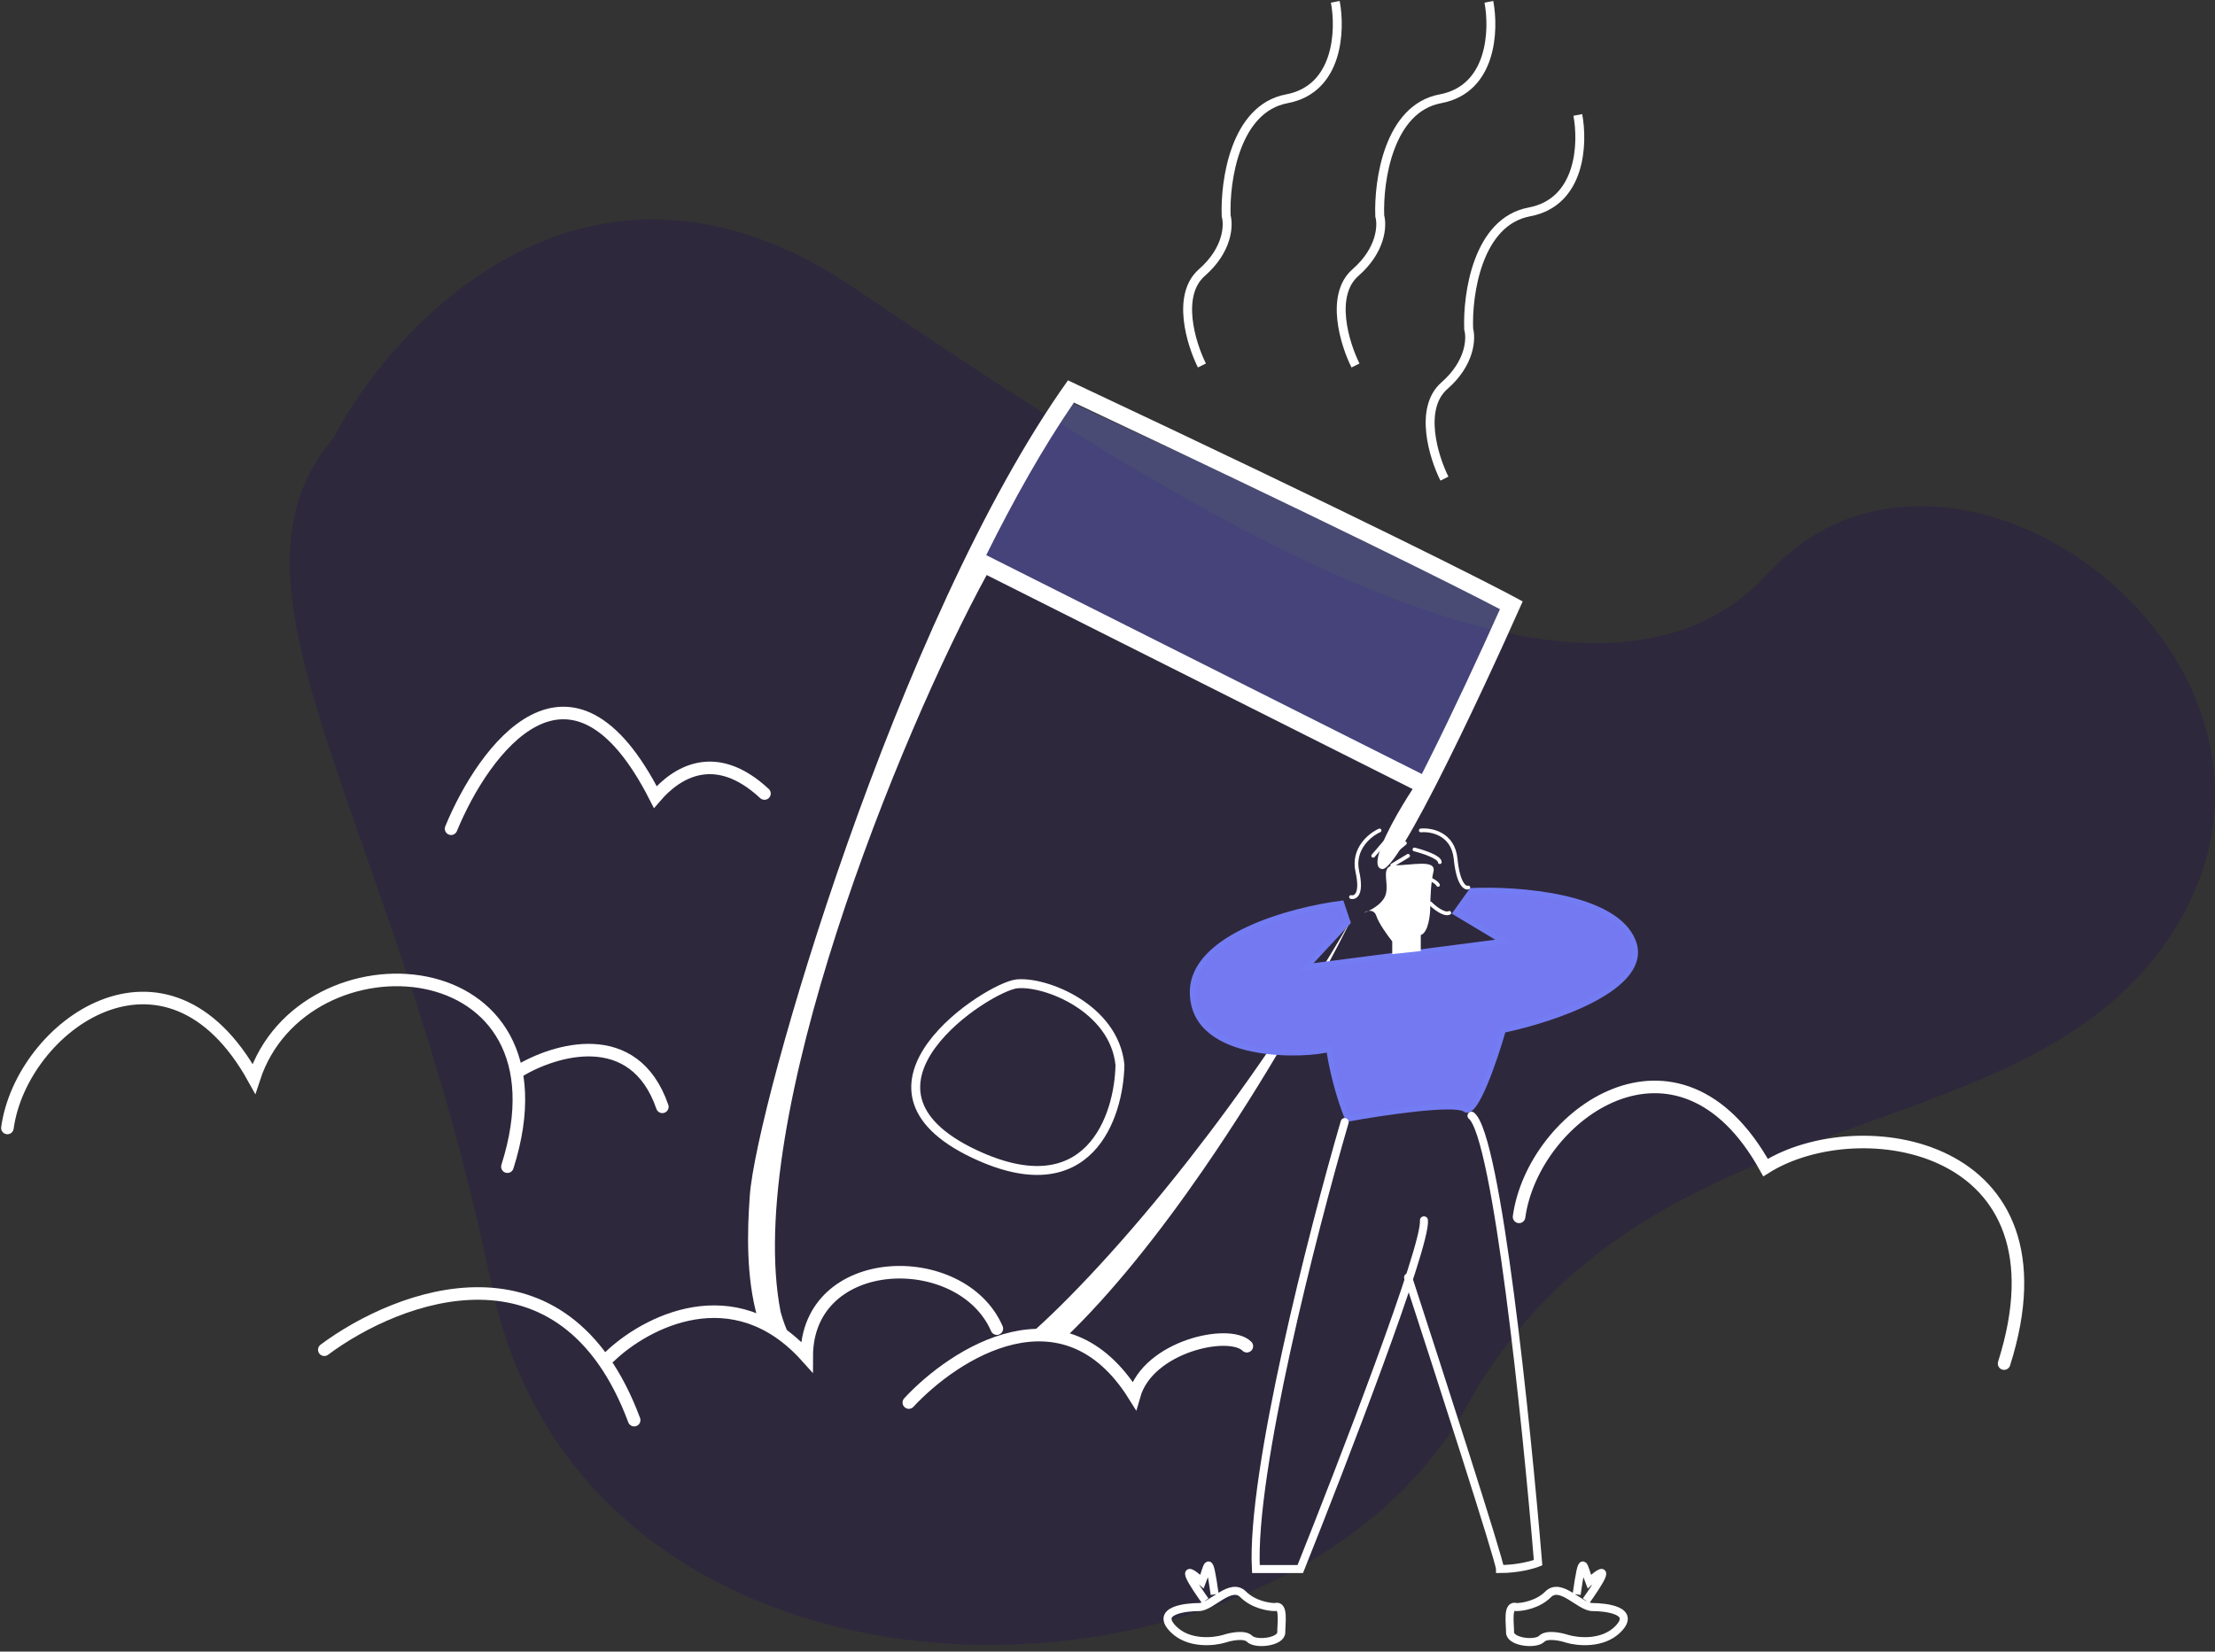 <svg width="299" height="223" viewBox="0 0 299 223" fill="none" xmlns="http://www.w3.org/2000/svg">
<rect x="0" y="0" width="299" height="223" fill="#333333" stroke="none"/>
<path d="M115.498 39.001C80.244 15.046 53.728 42.579 44.877 59.34C27.648 79.679 53.352 110.752 66.346 173.464C79.34 236.176 173.126 234.481 197.984 189.848C222.843 145.215 277.08 157.645 295.159 122.616C313.238 87.588 262.956 50.865 238.662 77.419C214.368 103.972 159.566 68.944 115.498 39.001Z" fill="#2E273E" fill-opacity="0.88"/>
<path d="M131.586 155.831C146.956 163.059 151.054 150.812 151.182 143.785C150.403 136.087 141.115 132.452 137.266 132.842C133.417 133.231 112.375 146.796 131.586 155.831Z" stroke="white" stroke-width="1.204" stroke-linecap="round"/>
<path d="M193.261 105.462L132.779 74.878L143.18 53.674L204.65 82.156L193.261 105.462Z" fill="#757AF2" fill-opacity="0.34"/>
<path d="M180.249 0.243C180.977 4.063 180.686 12.028 173.702 13.338C166.718 14.647 165.336 24.432 165.518 29.16C165.882 30.433 165.736 33.743 162.244 36.799C158.753 39.854 160.79 46.438 162.244 49.348" stroke="white" stroke-width="1.204"/>
<path d="M212.986 15.52C213.713 19.34 213.422 27.305 206.438 28.615C199.455 29.924 198.072 39.709 198.254 44.437C198.618 45.71 198.473 49.02 194.981 52.076C191.489 55.131 193.526 61.715 194.981 64.625" stroke="white" stroke-width="1.204"/>
<path d="M200.982 0.243C201.709 4.063 201.418 12.028 194.435 13.338C187.451 14.647 186.069 24.432 186.25 29.16C186.614 30.433 186.469 33.743 182.977 36.799C179.485 39.854 181.522 46.438 182.977 49.348" stroke="white" stroke-width="1.204"/>
<path d="M60.89 111.895C65.326 101.121 77.05 85.183 88.458 107.617C91.31 104.29 96.538 100.963 103.193 107.142M1 152.297C2.901 138.513 22.484 124.349 34.272 145.643C40.926 125.204 78.001 127.581 68.495 157.525" stroke="white" stroke-width="1.695" stroke-linecap="round"/>
<path d="M205.056 164.301C206.957 150.516 226.54 136.352 238.328 157.646C250.886 149.739 280.034 154.167 270.528 184.112" stroke="white" stroke-width="1.695" stroke-linecap="round"/>
<path d="M69.921 144.692C74.832 141.682 85.606 138.418 89.409 149.445" stroke="white" stroke-width="1.695" stroke-linecap="round"/>
<path fill-rule="evenodd" clip-rule="evenodd" d="M186.525 114.132C187.195 112.438 188.341 110.346 189.422 108.556C189.869 107.815 190.304 107.127 190.691 106.539L188.558 105.467L133.191 77.639C121.418 99.2 100.315 151.261 105.378 177.149C105.709 178.352 106.118 179.436 106.593 180.409C105.787 179.867 105.442 179.848 105.121 179.831C104.628 179.805 104.194 179.781 102.239 177.864C100.72 172.438 100.858 166.333 101.215 161.422C102.108 149.11 121.151 83.628 144.165 51.356C183.946 70.065 201.66 79.049 205.545 81.203C202.651 87.729 198.042 97.74 194.05 105.572C193.915 105.837 193.781 106.1 193.647 106.359C191.723 110.102 189.964 113.281 188.639 115.242C188.475 115.485 188.318 115.71 188.167 115.914C187.468 116.864 186.925 117.382 186.589 117.342C185.81 117.25 185.797 116.327 186.208 115.016C186.296 114.738 186.403 114.441 186.525 114.132ZM143.604 180.817C150.039 174.687 156.507 166.507 162.421 157.937C170.704 145.932 177.9 133.161 182.392 124.183C175.152 136.645 167.527 147.563 160.509 156.531C151.832 167.618 144.082 175.724 139.129 180.082C140.984 180.155 142.53 180.378 143.604 180.817ZM134.256 75.52L133.128 74.953C136.89 67.37 140.864 60.332 144.963 54.353C178.91 70.336 196.271 78.999 202.479 82.252C199.816 88.194 196.127 96.155 192.76 102.867C192.481 103.424 192.204 103.971 191.931 104.507L191.756 104.419L134.256 75.52Z" fill="white"/>
<path d="M43.778 182.242C53.76 174.795 76.1 166.271 85.606 191.748" stroke="white" stroke-width="1.695" stroke-linecap="round"/>
<path d="M82.278 183.192C87.031 178.598 99.009 172.165 108.896 183.192C108.896 168.933 129.81 168.458 134.563 179.39" stroke="white" stroke-width="1.695" stroke-linecap="round"/>
<path d="M122.681 189.371C128.86 182.717 143.594 173.211 153.101 188.421C155.002 181.766 165.934 179.39 168.311 181.766" stroke="white" stroke-width="1.695" stroke-linecap="round"/>
<path d="M193.072 121.971C193.643 122.542 194.955 123.597 195.64 123.255" stroke="white" stroke-width="0.504" stroke-linecap="round"/>
<path d="M197.78 149.791C196.41 148.764 186.652 150.219 181.944 151.075C181.373 149.791 180.06 146.11 179.376 141.659C176.808 142.515 160.972 143.371 160.972 133.955C160.972 126.422 174.382 122.827 181.088 121.971L181.944 124.539L176.38 130.531L202.916 127.107L196.496 123.255L198.636 120.259C204.913 119.974 218.067 120.944 220.463 127.107C222.86 133.27 209.763 137.665 202.916 139.091C201.774 143.086 199.149 150.818 197.78 149.791Z" fill="#7479F1" stroke="#747CF3" stroke-width="0.719"/>
<path d="M187.936 128.819V127.107C187.365 126.394 186.138 124.71 185.796 123.683C185.582 123.042 185.135 122.923 184.726 122.994C184.485 123.108 184.264 123.195 184.084 123.255C184.245 123.148 184.478 123.036 184.726 122.994C185.631 122.566 186.809 121.769 187.08 120.687C187.508 118.975 186.224 116.835 188.364 116.835C190.504 116.835 193.928 115.979 193.5 117.691C193.158 119.061 193.072 121.4 193.072 122.399C193.072 123.54 192.815 125.909 191.788 126.251V128.409L187.936 128.819Z" fill="white"/>
<path d="M182.372 121.115C182.943 121.258 183.913 120.773 183.228 117.691C182.543 114.609 184.94 112.698 186.224 112.127" stroke="white" stroke-width="0.504" stroke-linecap="round"/>
<path d="M187.936 112.555L185.368 115.551" stroke="white" stroke-width="0.504" stroke-linecap="round"/>
<path d="M189.648 113.839L187.08 115.979" stroke="white" stroke-width="0.504" stroke-linecap="round"/>
<path d="M190.076 115.551L187.936 116.835" stroke="white" stroke-width="0.504" stroke-linecap="round"/>
<path d="M190.932 114.695C192.073 114.981 194.356 115.722 194.356 116.407" stroke="white" stroke-width="0.504" stroke-linecap="round"/>
<path d="M190.854 117.859C191.807 118.132 193.797 118.84 194.124 119.494" stroke="white" stroke-width="0.482" stroke-linecap="round"/>
<path d="M191.787 112.127C193.214 111.985 196.153 112.555 196.495 115.979C196.837 119.403 197.779 119.974 198.207 119.831" stroke="white" stroke-width="0.504" stroke-linecap="round"/>
<path d="M181.516 151.503C177.236 166.198 168.847 198.84 169.532 211.851C173.64 211.851 175.238 211.851 175.524 211.851C181.23 197.584 192.558 168.195 192.216 164.771" stroke="white" stroke-width="1.084" stroke-linecap="round"/>
<path d="M190.076 172.475C194.213 185.172 202.488 210.824 202.488 211.851C204.885 211.851 206.911 211.28 207.624 210.995C206.055 192.02 202.06 153.386 198.636 150.647" stroke="white" stroke-width="1.084" stroke-linecap="round"/>
<path d="M162.684 216.131C161.258 214.134 158.832 210.481 162.256 213.563C163.112 211.423 163.112 209.283 163.968 215.275M172.1 216.987C171.244 216.987 169.19 216.644 167.82 215.275C166.108 213.563 163.54 216.987 161.828 216.987C160.116 216.987 155.836 217.415 158.404 219.983C160.459 222.037 163.826 221.695 165.252 221.267C166.108 220.982 167.992 220.582 168.676 221.267C169.532 222.123 172.956 221.695 172.956 220.411C172.956 219.127 173.384 216.559 172.1 216.987Z" stroke="white" stroke-width="1.084"/>
<path d="M214.112 216.131C215.538 214.134 217.964 210.481 214.54 213.563C213.684 211.423 213.684 209.283 212.828 215.275M204.696 216.987C205.552 216.987 207.606 216.644 208.976 215.275C210.688 213.563 213.256 216.987 214.968 216.987C216.68 216.987 220.96 217.415 218.392 219.983C216.337 222.037 212.97 221.695 211.544 221.267C210.688 220.982 208.804 220.582 208.12 221.267C207.264 222.123 203.84 221.695 203.84 220.411C203.84 219.127 203.412 216.559 204.696 216.987Z" stroke="white" stroke-width="1.084"/>
</svg>
